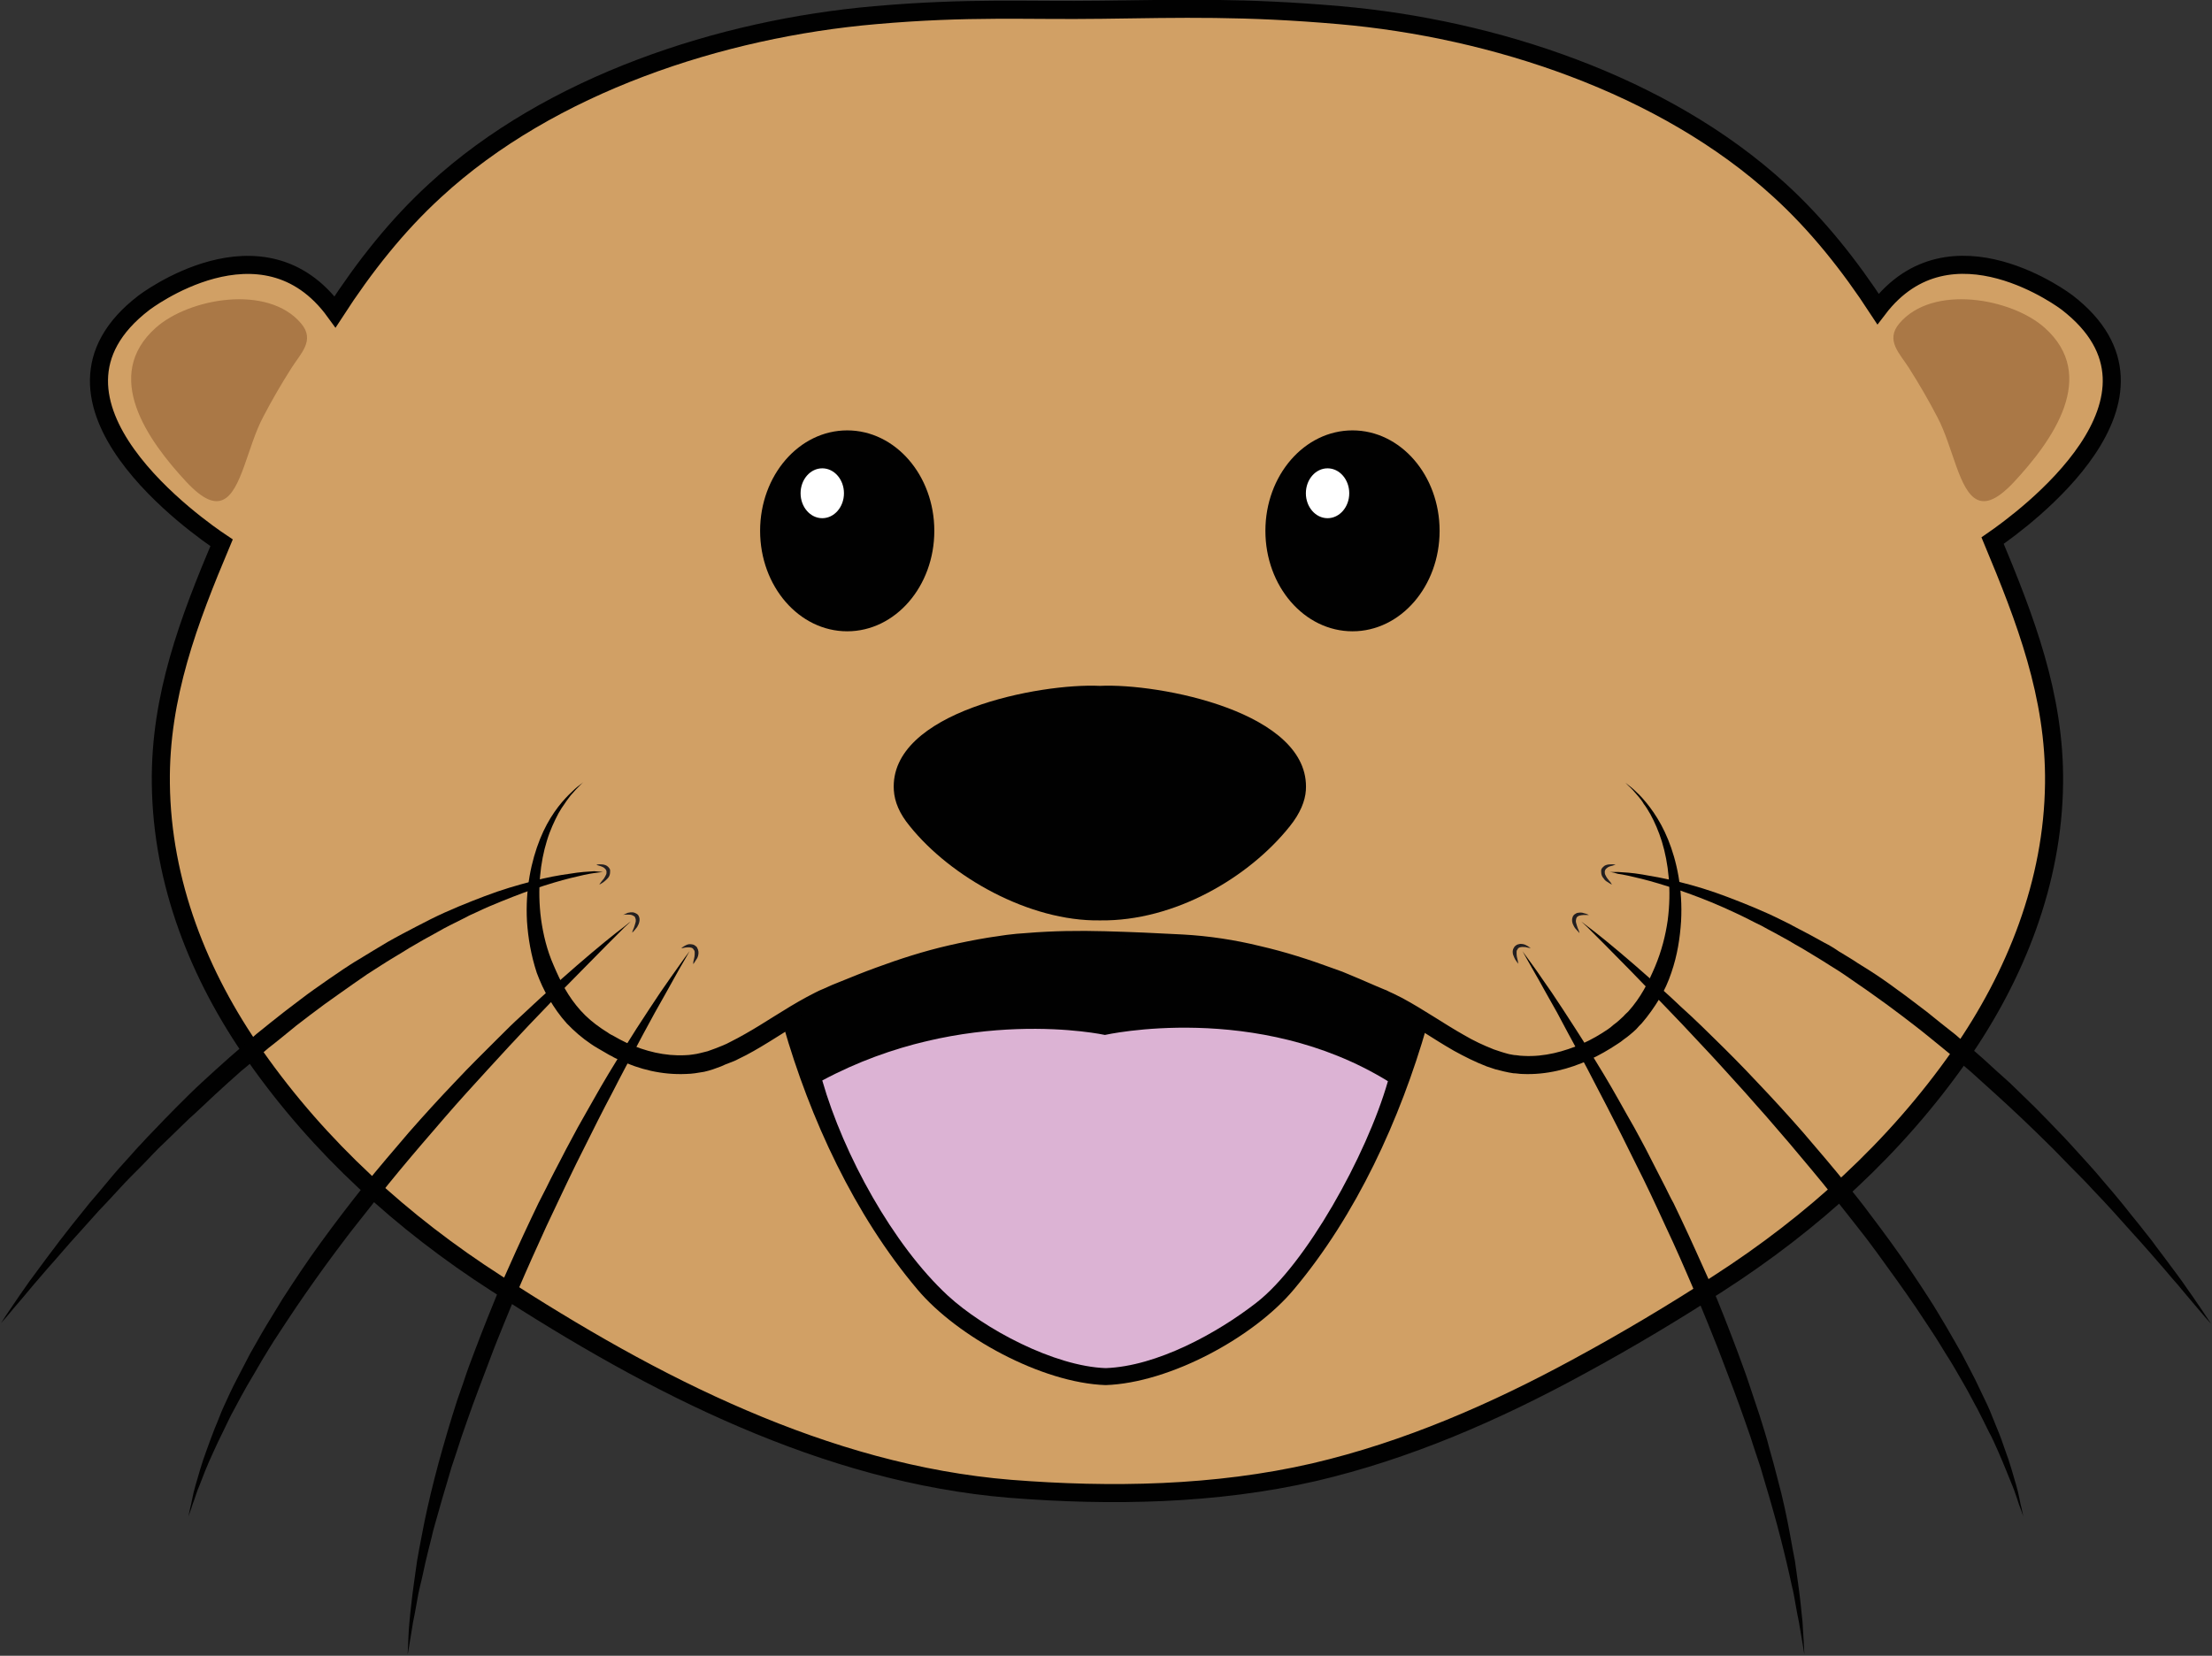 <?xml version="1.0" encoding="utf-8"?>
<!-- Generator: Adobe Illustrator 18.0.0, SVG Export Plug-In . SVG Version: 6.00 Build 0)  -->
<!DOCTYPE svg PUBLIC "-//W3C//DTD SVG 1.1//EN" "http://www.w3.org/Graphics/SVG/1.1/DTD/svg11.dtd">
<svg version="1.1" id="Layer_1" xmlns="http://www.w3.org/2000/svg" xmlns:xlink="http://www.w3.org/1999/xlink" x="0px" y="0px"
	 viewBox="0 166.9 612 458.2" enable-background="new 0 166.9 612 458.2" xml:space="preserve">
<rect x="0" y="166.9" width="612" height="458.2" fill="#333333" stroke="none"/>
<path fill="#D1A065" stroke="#010101" stroke-width="5" stroke-miterlimit="10" d="M571.9,250.6c0,0-32.2-24.6-52.3,1.8
	c-7.9-12.1-16.8-23.3-27.2-32.8c-32.1-29.4-79.4-44.8-121.7-48.5c-26.3-2.3-43.9-1.8-65.8-1.5c-20.9,0.3-36.6-0.8-62.8,1.5
	c-42.5,3.7-89.8,19.1-121.7,48.5c-10.5,9.6-19.6,21.1-27.7,33.6c-20.1-27.7-52.9-2.5-52.9-2.5c-35.5,27.2,15.8,62.6,21.5,66.4
	c-9,21.4-17.1,42.5-16.8,66.6c0.3,27.4,10.5,53.2,26.1,75.4c17.8,25.4,40.8,46.3,66.8,63c21.8,14.1,44.3,27.2,68.2,37.4
	c23.6,10.1,48.3,17.3,73.9,19.4c27.8,2.2,56.8,1.7,84.1-4.6c25.7-6,50.2-16.7,73.3-29.3c13.1-7.1,26-14.8,38.5-22.9
	c26.1-16.8,49-37.6,66.8-63c15.5-22.2,25.8-48.1,26.1-75.4c0.3-24.3-8-45.6-17-67.2C559.7,310.7,606,276.9,571.9,250.6z"/>
<path fill="#010101" d="M304.3,421.6c20.7,0.3,41.3-11.9,52.6-26.1c2.8-3.5,4.2-6.9,4.4-9.9c1.4-21.7-40.8-29.7-57-28.9
	c-16.3-0.8-58.4,7.1-57,28.9c0.2,3.1,1.5,6.4,4.4,9.9C263,409.6,284.8,421.9,304.3,421.6"/>
<g>
	<path fill="#010101" d="M161.4,383.3c0,0-0.3,0.3-0.9,0.9c-0.6,0.6-1.5,1.5-2.6,2.8c-0.5,0.7-1.1,1.4-1.6,2.2
		c-0.3,0.4-0.6,0.9-0.9,1.3c-0.3,0.5-0.6,1-0.9,1.5c-1.1,2.1-2.3,4.6-3.2,7.6c-1.8,5.8-2.7,13.4-1.6,21.7c0.6,4.2,1.6,8.5,3.5,12.8
		c0.9,2.1,1.9,4.3,3.1,6.4c1.2,2.1,2.6,4.1,4.3,6c1.7,1.9,3.6,3.5,5.8,5l0.9,0.6l0.8,0.5c0.5,0.4,1.1,0.7,1.7,1
		c0.6,0.3,1.2,0.7,1.8,1s1.2,0.6,1.8,0.9c5,2.3,10.6,3.7,16.2,3.4c0.7,0,1.4-0.1,2.1-0.2c0.7-0.1,1.4-0.2,2.1-0.4
		c0.7-0.2,1.3-0.3,2-0.5c0.7-0.3,1.5-0.5,2.2-0.8c0.7-0.3,1.3-0.5,2-0.8s1.4-0.6,2.1-1c1.4-0.7,2.7-1.4,4.1-2.2
		c5.5-3.1,10.9-6.9,17-10.2l2.3-1.2c0.8-0.4,1.6-0.8,2.4-1.1c1.5-0.7,3.1-1.4,4.7-2c3.2-1.3,6.4-2.6,9.7-3.8
		c6.5-2.4,13.3-4.6,20.3-6.2c3.5-0.8,7-1.5,10.6-2.1l1.3-0.2l1.4-0.2c0.9-0.1,1.7-0.3,2.7-0.4l2.7-0.3l2.7-0.2
		c7.2-0.6,14.5-0.7,21.7-0.5c7.2,0.2,14.3,0.5,21.5,0.9c7.3,0.4,14.5,1.5,21.4,3.2c7,1.6,13.8,3.8,20.3,6.2l2.5,0.9l2.4,1
		c1.6,0.7,3.2,1.3,4.7,2c1.5,0.7,3.1,1.3,4.7,2l0.3,0.1l0.4,0.2l0.6,0.3l1.1,0.5l2.4,1.2c6.1,3.3,11.5,7.1,17,10.2
		c2.7,1.6,5.5,2.9,8.3,4c0.7,0.2,1.4,0.5,2.1,0.7l1,0.3c0.4,0.1,0.8,0.2,1.1,0.3c0.7,0.1,1.3,0.3,2,0.3c0.7,0.1,1.4,0.2,2.1,0.2
		c5.6,0.3,11.2-1.2,16.2-3.4c2.5-1.1,4.9-2.5,7.1-4l0.8-0.6l0.7-0.6c0.5-0.4,1.1-0.8,1.5-1.2c0.4-0.4,0.9-0.8,1.3-1.2
		c0.4-0.5,0.9-0.9,1.3-1.3c1.7-1.9,3.1-3.9,4.3-6c1.2-2.1,2.2-4.3,3.1-6.4c1.8-4.3,2.9-8.6,3.5-12.8c1.1-8.4,0.2-15.9-1.6-21.8
		c-0.9-2.9-2-5.4-3.2-7.6c-0.3-0.5-0.6-1-0.9-1.5s-0.6-0.9-0.9-1.3c-0.5-0.9-1.1-1.6-1.6-2.2c-1.1-1.3-1.9-2.2-2.6-2.8
		c-0.6-0.6-0.9-0.9-0.9-0.9s0.4,0.3,1,0.8c0.7,0.5,1.7,1.4,2.9,2.6c2.3,2.4,5.5,6.4,7.9,12.3c2.4,5.9,4.1,13.7,3.6,22.7
		c-0.3,4.5-1,9.3-2.7,14.2c-0.8,2.4-1.9,4.9-3.3,7.2c-1.4,2.3-3,4.6-4.9,6.8c-0.5,0.5-1,1-1.5,1.6c-0.5,0.5-1.1,1-1.7,1.5
		c-0.6,0.5-1.1,0.9-1.7,1.3l-0.9,0.7l-0.9,0.6c-2.4,1.6-5,3.1-7.8,4.4c-5.5,2.5-11.8,4.2-18.5,3.9c-0.8,0-1.7-0.2-2.5-0.2
		c-0.8-0.1-1.7-0.3-2.6-0.5c-0.4-0.1-0.8-0.2-1.2-0.3l-1.2-0.3c-0.8-0.3-1.6-0.5-2.4-0.8c-3.1-1.2-6.1-2.7-9-4.3
		c-5.8-3.3-11.1-7.1-16.9-10.2l-2.1-1.1l-1.1-0.5l-0.6-0.3l-0.1-0.1c-0.1,0,0.1,0,0,0l-0.3-0.1c-1.6-0.6-3.1-1.3-4.7-2
		s-3.2-1.3-4.7-2l-2.4-1l-2.3-0.9c-6.4-2.4-13-4.4-19.7-6s-13.6-2.7-20.6-3c-7.1-0.4-14.2-0.7-21.3-0.9c-7.1-0.2-14.2,0-21.2,0.5
		l-2.6,0.2l-2.6,0.3c-0.9,0.1-1.8,0.2-2.6,0.4c-0.4,0.1-0.9,0.1-1.3,0.2l-1.3,0.2c-3.4,0.6-6.8,1.3-10.2,2.1
		c-6.7,1.6-13.3,3.7-19.7,6.1c-3.2,1.2-6.4,2.4-9.5,3.8c-1.5,0.6-3.1,1.3-4.6,2c-0.7,0.3-1.5,0.7-2.2,1l-2.2,1.1
		c-5.7,3.1-11.1,6.9-16.9,10.2c-1.4,0.8-2.9,1.6-4.4,2.3c-0.7,0.4-1.5,0.7-2.3,1s-1.6,0.6-2.4,1c-0.7,0.3-1.5,0.5-2.2,0.8l-1.3,0.4
		c-0.4,0.1-0.8,0.2-1.2,0.3c-0.8,0.1-1.7,0.3-2.5,0.4c-0.8,0.1-1.7,0.2-2.5,0.2c-6.7,0.3-13-1.3-18.5-3.9c-0.7-0.3-1.4-0.6-2-1
		c-0.7-0.3-1.3-0.7-2-1.1c-0.6-0.4-1.3-0.7-1.9-1.1l-1-0.6l-0.9-0.6c-2.4-1.6-4.7-3.6-6.7-5.7c-1.9-2.1-3.5-4.4-4.9-6.8
		c-1.4-2.3-2.5-4.8-3.4-7.2c-1.6-4.9-2.4-9.7-2.7-14.2c-0.5-9,1.2-16.8,3.6-22.8c2.4-6,5.6-9.9,8-12.3c1.2-1.2,2.2-2.1,2.9-2.6
		C161.1,383.6,161.4,383.3,161.4,383.3z"/>
</g>
<path fill="#010101" d="M305.7,428.6c0,0-39.7-4.3-89,22c7.4,25.9,19.7,52.5,37.1,73.1c11,13.1,34.4,25.9,52.1,26.5
	c17.8-0.6,41.1-13.3,52.1-26.5c17.3-20.6,29.4-47.1,36.8-72.9C349.4,423,305.7,428.6,305.7,428.6z"/>
<g>
	<g>
		<path fill="#010101" d="M166.8,408.2c0,0-0.8,0.1-2.4,0.3c-1.5,0.2-3.8,0.7-6.6,1.4c-2.8,0.7-6.2,1.7-10,3
			c-3.8,1.3-8.1,3-12.6,4.9c-1.1,0.5-2.3,1-3.5,1.6c-1.2,0.5-2.4,1.1-3.5,1.7c-1.2,0.6-2.4,1.2-3.6,1.8c-1.2,0.6-2.5,1.3-3.7,2
			c-1.3,0.7-2.5,1.4-3.8,2.1s-2.5,1.5-3.8,2.2c-2.5,1.6-5.2,3.1-7.8,4.8c-1.3,0.8-2.6,1.7-3.9,2.5c-1.3,0.9-2.6,1.8-3.9,2.7
			c-2.6,1.8-5.2,3.7-7.9,5.6c-2.6,1.9-5.2,3.9-7.8,5.9c-2.6,2.1-5.1,4.2-7.7,6.2c-2.5,2.1-5,4.3-7.6,6.4c-2.5,2.2-4.9,4.4-7.3,6.6
			c-2.4,2.2-4.7,4.5-7.1,6.6c-2.3,2.2-4.5,4.4-6.8,6.6c-2.3,2.1-4.3,4.4-6.4,6.5c-2.1,2.1-4.2,4.2-6.1,6.3c-1.9,2.1-3.8,4.1-5.7,6.1
			c-1.8,2-3.5,3.9-5.2,5.8c-3.4,3.7-6.3,7.2-9,10.2c-1.3,1.5-2.6,3-3.7,4.3s-2.2,2.6-3.1,3.7c-1.9,2.2-3.4,4-4.4,5.2
			c-1,1.2-1.6,1.8-1.6,1.8s0.5-0.7,1.3-2c0.9-1.3,2.2-3.2,3.8-5.6c0.8-1.2,1.8-2.5,2.8-4c1-1.4,2.2-2.9,3.4-4.6
			c1.2-1.6,2.5-3.4,3.9-5.2c1.3-1.8,2.9-3.7,4.4-5.7c1.6-2,3.2-4,4.9-6.1c1.8-2.1,3.6-4.2,5.4-6.4c1.8-2.2,3.8-4.4,5.8-6.6
			c1-1.1,2-2.3,3.1-3.4c1-1.1,2.1-2.3,3.2-3.4c2.2-2.3,4.4-4.6,6.7-6.9s4.6-4.6,7-6.8s4.9-4.5,7.4-6.7c2.5-2.2,5.1-4.4,7.6-6.6
			c2.6-2.1,5.2-4.2,7.9-6.3c2.7-2,5.3-4.1,8-6c2.7-1.9,5.4-3.8,8.1-5.6c1.4-0.9,2.7-1.8,4.1-2.6c1.4-0.8,2.7-1.7,4.1-2.5
			c1.3-0.8,2.7-1.6,4-2.4c1.4-0.8,2.7-1.5,4-2.2c1.3-0.7,2.7-1.4,4-2.1c1.3-0.7,2.6-1.3,3.9-2c5.2-2.6,10.3-4.6,15-6.4
			s9.2-3.1,13.1-4.1c4-1.1,7.5-1.7,10.4-2.1c2.9-0.5,5.2-0.6,6.8-0.7C165.9,408.1,166.8,408.2,166.8,408.2z"/>
	</g>
	<g>
		<path fill="#010101" d="M174.5,421.9c0,0-0.6,0.6-1.7,1.6c-1.1,1.1-2.7,2.7-4.7,4.7c-2,2-4.4,4.5-7.2,7.3c-2.8,2.8-5.9,6-9.2,9.5
			c-3.4,3.5-7,7.3-10.8,11.4c-3.8,4.1-7.7,8.4-11.8,12.9c-2,2.2-4.1,4.6-6.1,6.9c-2,2.4-4.1,4.7-6.2,7.2c-4.1,4.8-8.3,9.8-12.3,14.9
			l-3,3.8c-1,1.3-2,2.5-3,3.8c-2,2.5-3.9,5.1-5.8,7.6c-3.8,5.1-7.4,10.2-10.8,15.2c-1.7,2.5-3.3,5-4.9,7.4c-1.6,2.4-3.1,4.9-4.5,7.2
			c-1.4,2.4-2.7,4.7-4.1,7c-1.3,2.3-2.5,4.5-3.6,6.6c-1.2,2.1-2.1,4.2-3.1,6.2s-1.9,3.9-2.7,5.7c-1.7,3.6-2.9,6.8-3.9,9.4
			c-0.6,1.3-0.9,2.5-1.3,3.6c-0.4,1-0.7,1.9-0.9,2.6c-0.5,1.4-0.8,2.2-0.8,2.2s0.2-0.8,0.5-2.3c0.2-0.7,0.4-1.7,0.6-2.7
			c0.2-1.1,0.5-2.3,0.9-3.7c0.8-2.7,1.7-6.1,3.1-9.8c0.7-1.9,1.4-3.9,2.2-5.9c0.4-1,0.9-2.1,1.3-3.2c0.4-1.1,0.9-2.2,1.4-3.3
			c1-2.2,2.1-4.6,3.3-6.9s2.5-4.8,3.8-7.3c1.4-2.4,2.8-5,4.3-7.5c1.5-2.5,3.1-5.1,4.7-7.7c3.3-5.1,6.8-10.4,10.6-15.6
			c1.9-2.6,3.8-5.2,5.8-7.8s4-5.2,6-7.7c4.1-5.1,8.3-10,12.5-14.9c4.2-4.8,8.5-9.5,12.7-13.9c4.2-4.5,8.4-8.6,12.3-12.5
			c2-2,3.9-3.9,5.9-5.7c1.9-1.8,3.8-3.5,5.6-5.2c7.2-6.6,13.4-11.9,17.8-15.5c2.2-1.8,4-3.2,5.2-4.1
			C173.8,422.4,174.5,421.9,174.5,421.9z"/>
	</g>
	<g>
		<path fill="#010101" d="M190.8,430.1c0,0-0.4,0.7-1.2,2.1c-0.8,1.3-1.9,3.3-3.3,5.8c-1.4,2.5-3.1,5.6-5.1,9.1
			c-1.9,3.5-4.1,7.5-6.4,11.9c-1.2,2.2-2.4,4.5-3.6,6.8c-1.2,2.4-2.5,4.8-3.8,7.3c-2.6,5-5.2,10.4-8,15.9
			c-2.7,5.5-5.4,11.3-8.2,17.2c-2.7,5.9-5.4,11.9-8,18c-1.3,3-2.6,6.1-3.8,9.1c-1.2,3-2.5,6.1-3.6,9.1c-2.3,6.1-4.6,12-6.6,17.8
			c-0.5,1.5-1,2.9-1.5,4.3c-0.5,1.4-0.9,2.9-1.4,4.3c-0.5,1.4-0.9,2.8-1.4,4.2c-0.4,1.4-0.8,2.8-1.2,4.1c-0.8,2.7-1.6,5.3-2.3,7.9
			c-0.7,2.6-1.5,5-2,7.4c-0.6,2.4-1.2,4.7-1.7,6.9c-0.5,2.2-0.9,4.3-1.4,6.2c-0.5,2-0.8,3.8-1.1,5.5c-0.3,1.7-0.6,3.3-0.9,4.7
			c-0.9,5.7-1.5,9-1.5,9s0-0.8,0.1-2.4c0.1-1.5,0.1-3.8,0.4-6.7c0.1-1.4,0.3-3,0.5-4.8c0.2-1.7,0.4-3.6,0.7-5.6s0.6-4.1,0.9-6.4
			c0.4-2.2,0.8-4.6,1.3-7c0.9-4.9,2.1-10.2,3.5-15.7c0.4-1.4,0.7-2.8,1.1-4.2s0.8-2.8,1.2-4.3c0.8-2.9,1.7-5.8,2.6-8.8s1.9-6,3-9
			c1-3.1,2.1-6.1,3.3-9.2c2.3-6.1,4.8-12.3,7.3-18.4c2.7-6.1,5.4-12.1,8.2-18c0.7-1.5,1.4-2.9,2.1-4.4c0.7-1.4,1.5-2.9,2.2-4.3
			c1.4-2.9,2.9-5.7,4.3-8.4c1.4-2.8,2.9-5.4,4.3-8.1c1.5-2.6,2.9-5.2,4.3-7.6c2.8-5,5.6-9.6,8.2-13.8c2.6-4.2,5.1-8.1,7.3-11.4
			c2.2-3.4,4.2-6.3,5.9-8.7s3-4.2,3.9-5.5C190.3,430.8,190.8,430.1,190.8,430.1z"/>
	</g>
	<g>
		<path fill="#231F20" d="M165,406.2c0,0,0.6-0.2,1.4-0.1c0.4,0,1,0.1,1.5,0.4c0.3,0.2,0.5,0.4,0.7,0.7c0.1,0.2,0.2,0.3,0.2,0.5
			c0,0.1,0,0,0,0.2v0.1c0,0.1,0,0.1,0,0.2c0,0.8-0.3,1.4-0.7,1.8c-0.4,0.4-0.8,0.8-1.1,1c-0.7,0.5-1.2,0.7-1.2,0.7s0.1-0.1,0.2-0.3
			c0.1-0.2,0.4-0.5,0.6-0.8c0.3-0.3,0.6-0.7,0.8-1.1c0.1-0.2,0.2-0.4,0.3-0.6c0.1-0.2,0.1-0.4,0.1-0.6c0-0.1,0-0.1,0-0.2V408l0,0
			c0-0.1-0.1-0.2-0.1-0.3c-0.1-0.2-0.2-0.3-0.4-0.5c-0.3-0.3-0.8-0.5-1.1-0.6c-0.4-0.1-0.7-0.2-1-0.3
			C165.1,406.2,165,406.2,165,406.2z"/>
	</g>
	<g>
		<path fill="#231F20" d="M172.4,420.1c0,0,0.5-0.3,1.3-0.6c0.4-0.1,1-0.2,1.6-0.1c0.3,0.1,0.6,0.2,0.9,0.4c0.1,0.1,0.3,0.2,0.4,0.4
			c0,0.1,0,0,0.1,0.1v0.1c0,0.1,0.1,0.1,0.1,0.2c0.3,0.8,0.1,1.4-0.1,2c-0.2,0.5-0.5,1-0.8,1.3c-0.5,0.7-1,1.1-1,1.1s0-0.1,0.1-0.4
			c0.1-0.2,0.2-0.6,0.4-1c0.1-0.4,0.3-0.8,0.4-1.3c0.1-0.2,0.1-0.5,0.1-0.7c0-0.2,0-0.4-0.1-0.6c0-0.1-0.1-0.1-0.1-0.2v-0.1l0,0
			c-0.1-0.1-0.1-0.2-0.2-0.2c-0.1-0.1-0.3-0.2-0.5-0.3c-0.4-0.2-0.9-0.2-1.3-0.2s-0.8,0-1,0C172.6,420.1,172.4,420.1,172.4,420.1z"
			/>
	</g>
	<g>
		<path fill="#231F20" d="M188.5,429.3c0,0,0.4-0.4,1.2-0.8c0.4-0.2,0.9-0.4,1.5-0.3c0.3,0,0.7,0.1,1,0.3c0.1,0.1,0.3,0.2,0.4,0.3
			c0,0,0,0,0.1,0.1l0.1,0.1c0,0.1,0.1,0.1,0.1,0.2c0.4,0.7,0.4,1.4,0.3,1.9c-0.1,0.6-0.3,1-0.6,1.4c-0.4,0.7-0.8,1.2-0.8,1.2
			s0-0.1,0-0.4c0-0.3,0.1-0.6,0.2-1c0.1-0.4,0.2-0.9,0.2-1.3c0-0.2,0-0.5,0-0.7s-0.1-0.4-0.2-0.5c-0.1-0.1-0.2-0.3-0.2-0.3
			c-0.1-0.1-0.1-0.1-0.2-0.2c-0.2-0.1-0.4-0.2-0.6-0.2c-0.4-0.1-0.9,0-1.3,0c-0.4,0.1-0.7,0.1-1,0.2
			C188.6,429.3,188.5,429.3,188.5,429.3z"/>
	</g>
</g>
<path fill="#AA7846" d="M61.7,305.2c-2.4,1.1-5.5,0-10.1-4.9c-10.8-11.6-23.4-29.4-8.5-42.7c9.2-8.2,31-12.1,40.2-1.2
	c4,4.7-0.2,8.4-2.7,12.4c-2.8,4.4-5.4,8.9-7.8,13.5C68.5,290.4,66.8,302.9,61.7,305.2z"/>
<path fill="#AA7846" d="M547.1,305.2c2.4,1.1,5.5,0,10.1-4.9c10.8-11.6,23.4-29.4,8.5-42.7c-9.2-8.2-31-12.1-40.2-1.2
	c-4,4.7,0.2,8.4,2.7,12.4c2.8,4.4,5.4,8.9,7.8,13.5C540.3,290.4,542,302.9,547.1,305.2z"/>
<ellipse fill="#010101" cx="374.2" cy="313.8" rx="24.1" ry="27.8"/>
<ellipse fill="#010101" cx="234.4" cy="313.8" rx="24.1" ry="27.8"/>
<path fill="#DCB3D4" d="M305.7,453.3c0,0-38.8-8.5-78.2,12.6c5.9,20.6,19.6,45.5,34.7,59.5c10.1,9.3,29.5,19.6,43.7,20.1
	c14.2-0.5,30.9-9.7,41.7-18.1c13.6-10.5,30.5-40.7,36.4-61.3C347.7,443.8,305.7,453.3,305.7,453.3z"/>
<ellipse fill="#FFFFFF" cx="227.5" cy="303.4" rx="6" ry="6.9"/>
<ellipse fill="#FFFFFF" cx="367.3" cy="303.4" rx="6" ry="6.9"/>
<g>
	<g>
		<path fill="#010101" d="M445.2,408.2c0,0,0.8,0,2.4,0c1.6,0.1,3.9,0.2,6.8,0.7c2.9,0.5,6.4,1.1,10.4,2.1c4,1,8.4,2.3,13.1,4.1
			c4.7,1.8,9.8,3.8,15,6.4c1.3,0.6,2.6,1.3,3.9,2c1.3,0.7,2.7,1.4,4,2.1s2.7,1.5,4,2.2c1.4,0.7,2.7,1.5,4,2.4
			c1.3,0.8,2.7,1.6,4.1,2.5c1.3,0.9,2.7,1.7,4.1,2.6c2.7,1.7,5.4,3.6,8.1,5.6c2.7,1.9,5.3,4,8,6c2.6,2.1,5.2,4.2,7.9,6.3
			c2.5,2.2,5.1,4.4,7.6,6.6c2.5,2.3,4.9,4.5,7.4,6.7c2.4,2.3,4.7,4.6,7,6.8c2.3,2.3,4.5,4.6,6.7,6.9c1.1,1.1,2.2,2.3,3.2,3.4
			c1,1.1,2.1,2.3,3.1,3.4c2,2.2,4,4.4,5.8,6.6c1.9,2.2,3.7,4.3,5.4,6.4c1.7,2.1,3.3,4.2,4.9,6.1c1.5,2,3.1,3.8,4.4,5.7
			c1.4,1.8,2.7,3.6,3.9,5.2c1.2,1.6,2.4,3.2,3.4,4.6c1,1.4,1.9,2.8,2.8,4c1.7,2.4,2.9,4.3,3.8,5.6c0.9,1.3,1.3,2,1.3,2
			s-0.5-0.6-1.6-1.8c-1-1.2-2.5-2.9-4.4-5.2c-0.9-1.1-2-2.3-3.1-3.7c-1.2-1.3-2.4-2.8-3.7-4.3c-2.7-3.1-5.6-6.5-9-10.2
			c-1.7-1.9-3.4-3.8-5.2-5.8c-1.8-2-3.7-4-5.7-6.1c-1.9-2.1-4-4.2-6.1-6.3c-2.1-2.1-4.2-4.4-6.4-6.5c-2.2-2.2-4.5-4.4-6.8-6.6
			c-2.3-2.2-4.7-4.4-7.1-6.6c-2.4-2.2-4.9-4.4-7.3-6.6c-2.5-2.1-5-4.3-7.6-6.4c-2.6-2.1-5.1-4.2-7.7-6.2c-2.6-2-5.2-4-7.8-5.9
			c-2.7-1.9-5.2-3.8-7.9-5.6c-1.3-0.9-2.6-1.8-3.9-2.7c-1.3-0.9-2.6-1.7-3.9-2.5c-2.6-1.7-5.2-3.2-7.8-4.8c-1.3-0.7-2.6-1.5-3.8-2.2
			c-1.3-0.7-2.5-1.4-3.8-2.1c-1.3-0.7-2.5-1.3-3.7-2c-1.2-0.6-2.5-1.2-3.6-1.8c-1.2-0.6-2.4-1.2-3.5-1.7c-1.2-0.5-2.3-1.1-3.5-1.6
			c-4.5-2-8.8-3.6-12.6-4.9s-7.2-2.3-10-3c-2.8-0.7-5.1-1.2-6.6-1.4C446.1,408.2,445.2,408.2,445.2,408.2z"/>
	</g>
	<g>
		<path fill="#010101" d="M437.5,421.9c0,0,0.6,0.5,1.8,1.4s3,2.3,5.2,4.1c4.4,3.6,10.6,8.9,17.8,15.5c1.8,1.7,3.6,3.4,5.6,5.2
			c1.9,1.8,3.9,3.7,5.9,5.7c4,3.9,8.2,8.1,12.3,12.5c4.2,4.4,8.5,9.1,12.7,13.9c4.2,4.9,8.4,9.8,12.5,14.9c2,2.5,4.1,5.1,6,7.7
			c2,2.6,3.9,5.2,5.8,7.8c3.8,5.2,7.3,10.5,10.6,15.6c1.7,2.6,3.2,5.2,4.7,7.7c1.5,2.5,2.9,5.1,4.3,7.5c1.3,2.5,2.6,4.9,3.8,7.3
			c1.2,2.4,2.2,4.7,3.3,6.9c0.5,1.1,1,2.2,1.4,3.3s0.9,2.1,1.3,3.2c0.9,2.1,1.6,4.1,2.2,5.9c1.4,3.7,2.3,7.1,3.1,9.8
			c0.4,1.4,0.7,2.6,0.9,3.7c0.2,1.1,0.4,2,0.6,2.7c0.3,1.5,0.5,2.3,0.5,2.3s-0.3-0.8-0.8-2.2c-0.3-0.7-0.6-1.6-0.9-2.6
			c-0.4-1-0.7-2.2-1.3-3.6c-1.1-2.6-2.3-5.8-3.9-9.4c-0.8-1.8-1.6-3.7-2.7-5.7c-1-2-2-4.1-3.1-6.2c-1.2-2.1-2.3-4.4-3.6-6.6
			s-2.6-4.6-4.1-7c-1.5-2.3-2.9-4.8-4.5-7.2c-1.6-2.4-3.2-4.9-4.9-7.4c-3.4-5-7.1-10.1-10.8-15.2c-1.9-2.6-3.8-5.1-5.8-7.6
			c-1-1.3-2-2.5-3-3.8l-3-3.8c-4-5.1-8.2-10-12.3-14.9c-2.1-2.4-4.1-4.8-6.2-7.2c-2.1-2.3-4.1-4.7-6.1-6.9c-4.1-4.5-8-8.9-11.8-12.9
			c-3.8-4.1-7.4-7.9-10.8-11.4c-3.4-3.5-6.5-6.7-9.2-9.5c-2.8-2.8-5.2-5.3-7.2-7.3c-2-2-3.6-3.6-4.7-4.7
			C438.1,422.5,437.5,421.9,437.5,421.9z"/>
	</g>
	<g>
		<path fill="#010101" d="M421.2,430.1c0,0,0.5,0.7,1.4,1.9c0.9,1.3,2.3,3.1,3.9,5.5c1.7,2.4,3.7,5.3,5.9,8.7
			c2.2,3.4,4.7,7.2,7.3,11.4c2.6,4.2,5.4,8.8,8.2,13.8c1.4,2.5,2.8,5,4.3,7.6c1.4,2.6,2.9,5.3,4.3,8.1c1.4,2.8,2.9,5.6,4.3,8.4
			c0.7,1.4,1.4,2.9,2.2,4.3c0.7,1.5,1.4,2.9,2.1,4.4c2.8,5.9,5.5,12,8.2,18c2.6,6.1,5,12.3,7.3,18.4c1.1,3.1,2.3,6.1,3.3,9.2
			c1,3,2,6,3,9c0.9,3,1.9,5.9,2.6,8.8c0.4,1.4,0.8,2.9,1.2,4.3c0.4,1.4,0.7,2.8,1.1,4.2c1.5,5.5,2.6,10.8,3.5,15.7
			c0.4,2.5,0.9,4.8,1.3,7c0.3,2.2,0.6,4.4,0.9,6.4s0.5,3.9,0.7,5.6s0.3,3.3,0.5,4.8c0.2,2.9,0.3,5.2,0.4,6.7s0.1,2.4,0.1,2.4
			s-0.5-3.3-1.5-9c-0.3-1.4-0.6-3-0.9-4.7c-0.3-1.7-0.6-3.6-1.1-5.5c-0.4-2-0.9-4-1.4-6.2s-1.1-4.5-1.7-6.9c-0.6-2.4-1.3-4.9-2-7.4
			c-0.7-2.6-1.5-5.2-2.3-7.9c-0.4-1.4-0.8-2.7-1.2-4.1c-0.5-1.4-0.9-2.8-1.4-4.2c-0.5-1.4-0.9-2.8-1.4-4.3c-0.5-1.4-1-2.9-1.5-4.3
			c-2-5.8-4.3-11.8-6.6-17.8c-1.1-3-2.4-6-3.6-9.1c-1.2-3-2.5-6.1-3.8-9.1c-2.6-6.1-5.2-12.1-8-18c-2.7-5.9-5.4-11.7-8.2-17.2
			c-2.7-5.5-5.4-10.9-8-15.9c-1.3-2.5-2.6-5-3.8-7.3c-1.2-2.4-2.4-4.6-3.6-6.8c-2.4-4.4-4.5-8.3-6.4-11.9c-2-3.5-3.7-6.6-5.1-9.1
			c-1.4-2.5-2.6-4.5-3.3-5.8C421.7,430.9,421.2,430.1,421.2,430.1z"/>
	</g>
	<g>
		<path fill="#231F20" d="M447,406.2c0,0-0.1,0-0.4,0.1c-0.2,0.1-0.6,0.2-1,0.3c-0.4,0.1-0.8,0.3-1.1,0.6c-0.2,0.1-0.3,0.3-0.4,0.5
			c0,0.1-0.1,0.2-0.1,0.3c0,0,0,0.1,0,0v0.1c0,0.1,0,0.1,0,0.2s0,0.4,0.1,0.6c0.1,0.2,0.2,0.4,0.3,0.6c0.2,0.4,0.6,0.8,0.8,1.1
			c0.3,0.3,0.5,0.6,0.6,0.8c0.1,0.2,0.2,0.3,0.2,0.3s-0.5-0.2-1.2-0.7c-0.4-0.2-0.8-0.5-1.1-1c-0.4-0.4-0.7-1-0.7-1.8
			c0-0.1,0-0.1,0-0.2v-0.1c0-0.1,0-0.1,0-0.2c0-0.2,0.1-0.3,0.2-0.5c0.2-0.3,0.5-0.5,0.7-0.7c0.5-0.3,1.1-0.4,1.5-0.4
			C446.4,406,447,406.2,447,406.2z"/>
	</g>
	<g>
		<path fill="#231F20" d="M439.6,420.1c0,0-0.1,0-0.4,0c-0.2,0-0.6,0-1,0s-0.9,0.1-1.3,0.2c-0.2,0.1-0.4,0.2-0.5,0.3
			c-0.1,0.1-0.1,0.1-0.2,0.2c0,0,0,0.1,0,0v0.1c0,0.1-0.1,0.1-0.1,0.2s-0.1,0.4-0.1,0.6c0,0.2,0,0.4,0.1,0.7
			c0.1,0.5,0.3,0.9,0.4,1.3c0.2,0.4,0.3,0.7,0.4,1c0.1,0.2,0.1,0.4,0.1,0.4s-0.4-0.4-1-1.1c-0.3-0.3-0.6-0.8-0.8-1.3
			c-0.2-0.5-0.4-1.2-0.1-2c0-0.1,0.1-0.1,0.1-0.2v-0.1c0.1-0.1,0.1-0.1,0.1-0.1c0.1-0.1,0.2-0.3,0.4-0.4c0.3-0.2,0.6-0.4,0.9-0.4
			c0.6-0.1,1.1-0.1,1.6,0.1C439.1,419.8,439.6,420.1,439.6,420.1z"/>
	</g>
	<g>
		<path fill="#231F20" d="M423.5,429.3c0,0-0.1,0-0.4-0.1c-0.2,0-0.6-0.1-1-0.2c-0.4,0-0.9-0.1-1.3,0c-0.2,0-0.4,0.1-0.6,0.2
			c-0.1,0.1-0.2,0.1-0.2,0.2c0,0-0.2,0.2-0.2,0.3c-0.1,0.1-0.2,0.3-0.2,0.5s0,0.4,0,0.7c0,0.5,0.1,0.9,0.2,1.3
			c0.1,0.4,0.2,0.8,0.2,1c0,0.3,0,0.4,0,0.4s-0.3-0.5-0.8-1.2c-0.2-0.4-0.4-0.8-0.6-1.4c-0.1-0.6-0.2-1.2,0.3-1.9
			c0-0.1,0.1-0.1,0.1-0.2l0.1-0.1c0.1-0.1,0.1-0.1,0.1-0.1c0.1-0.1,0.3-0.2,0.4-0.3c0.3-0.2,0.7-0.2,1-0.3c0.6,0,1.1,0.1,1.5,0.3
			C423.1,428.9,423.5,429.3,423.5,429.3z"/>
	</g>
</g>
</svg>
